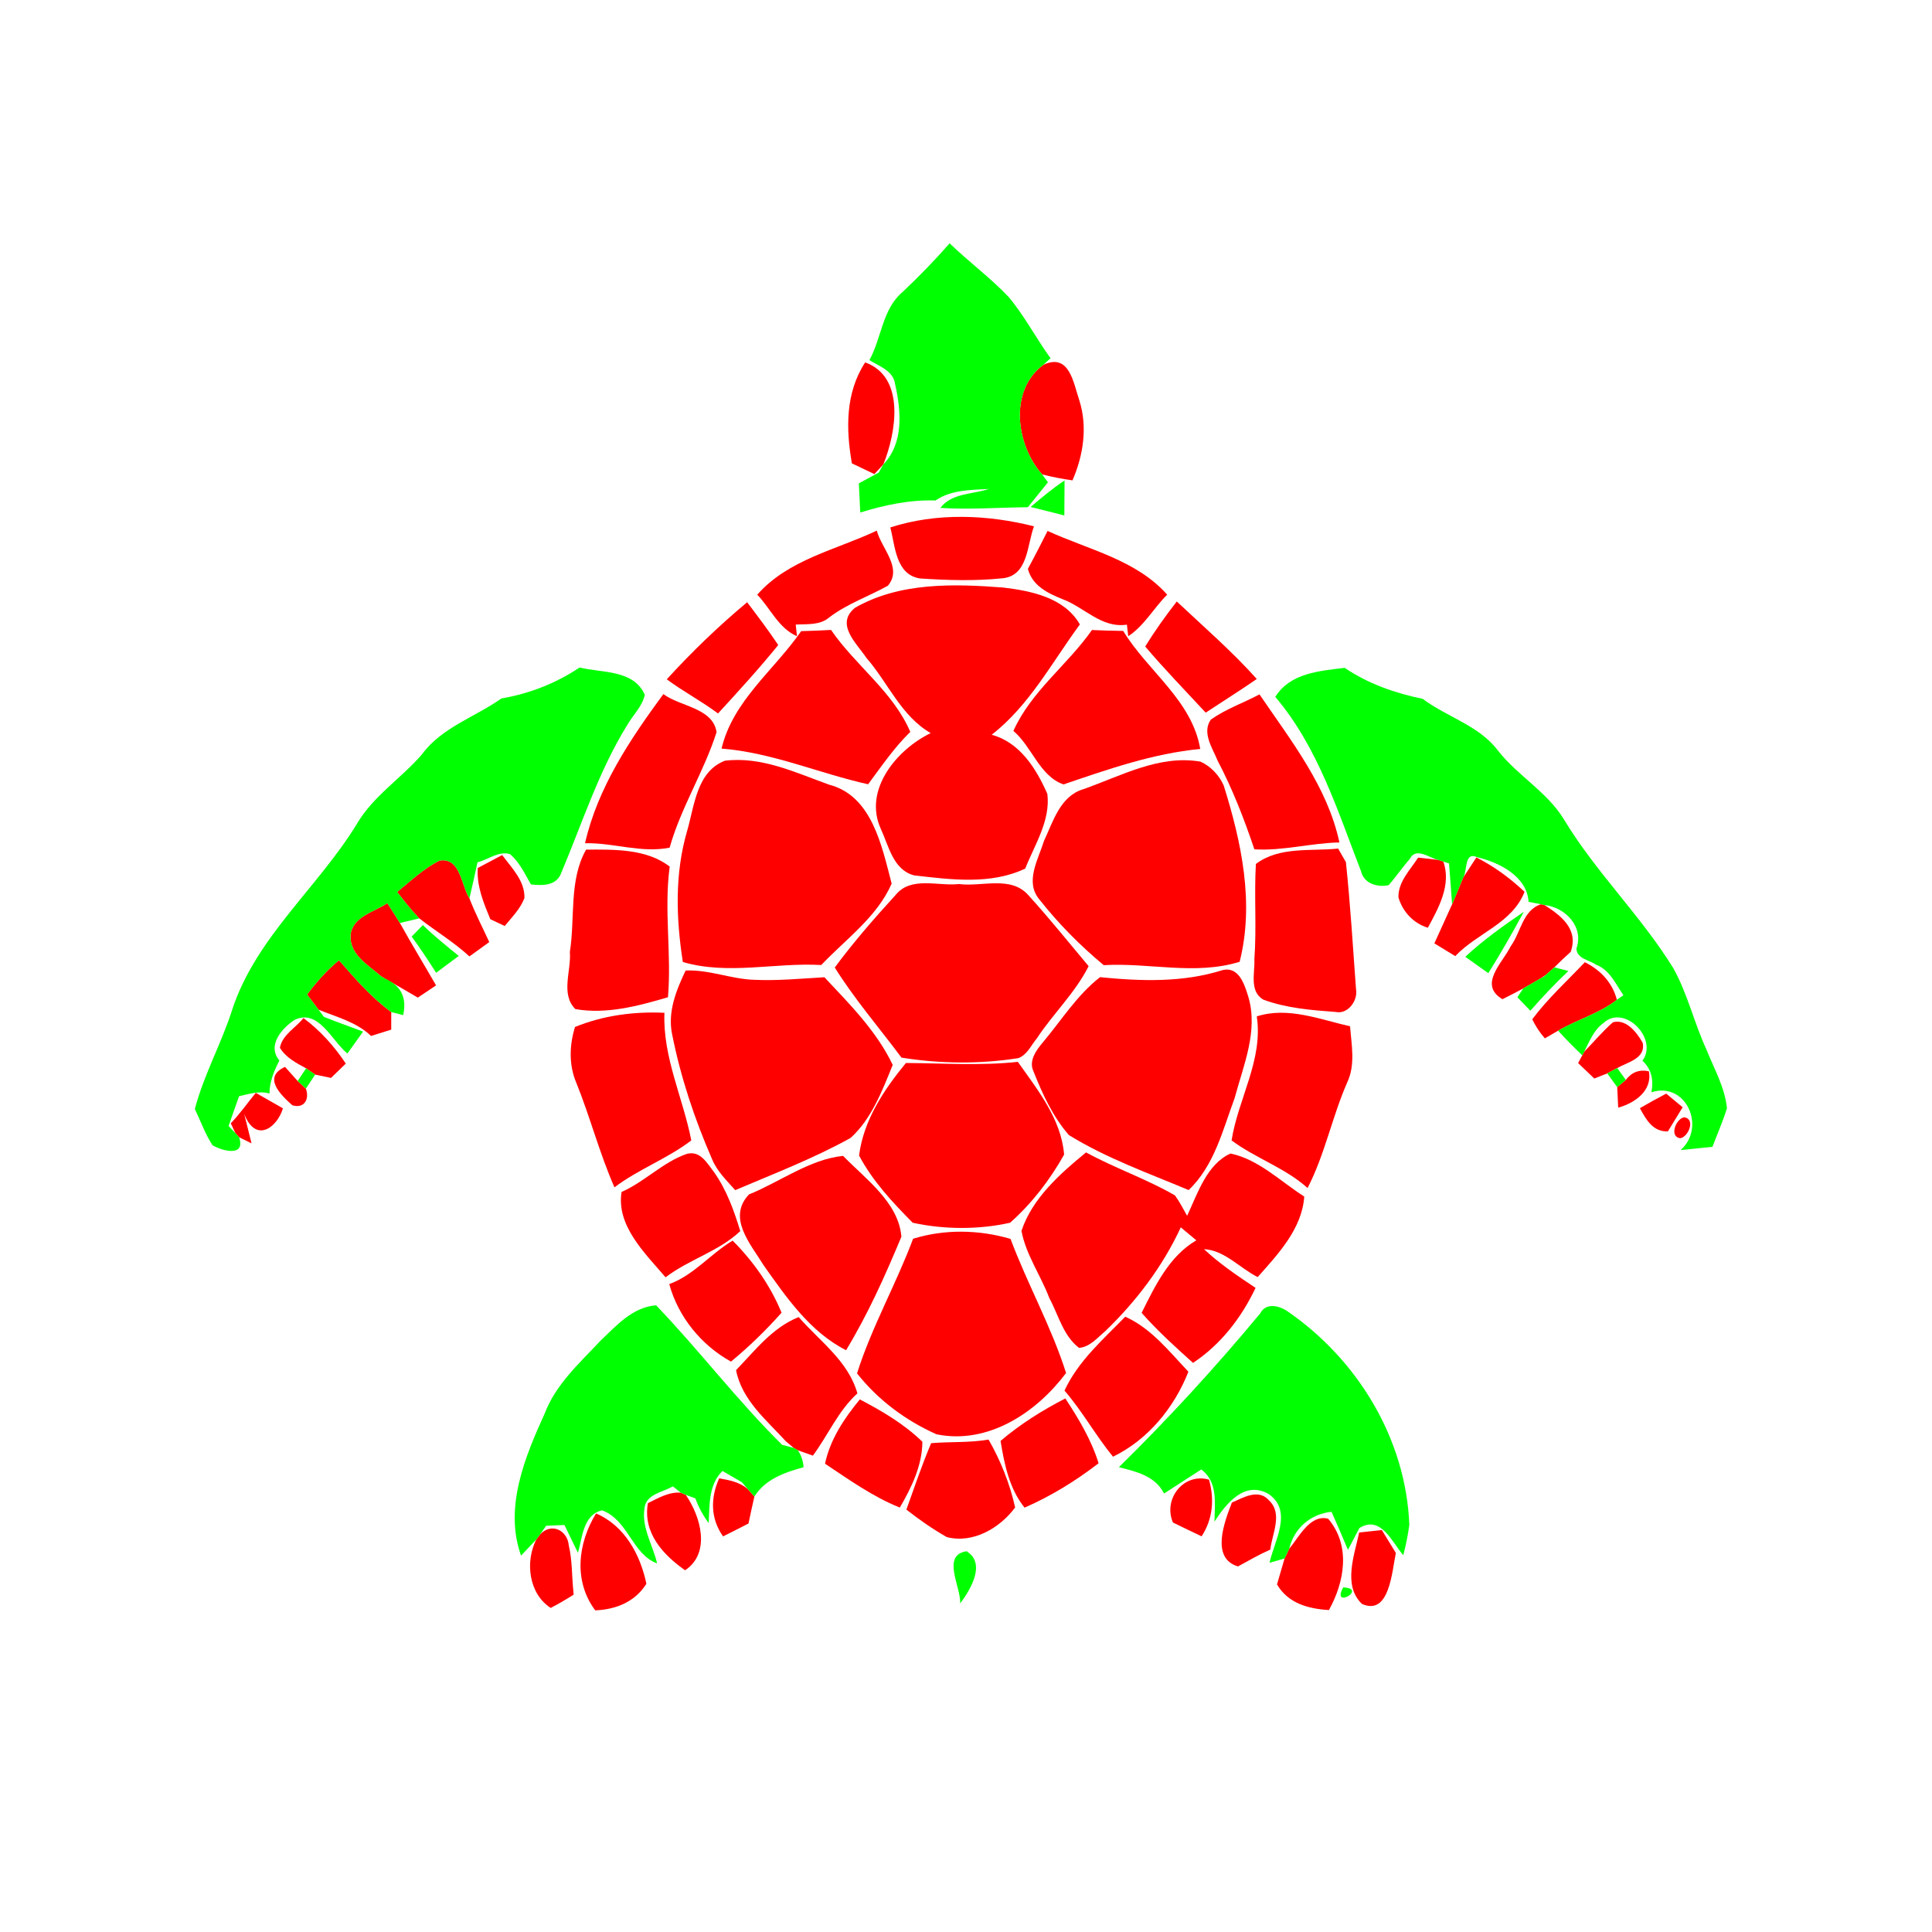 <svg width="256" height="256" xmlns="http://www.w3.org/2000/svg">
    <g fill="#ff0000"><path d=" M 138.09 62.86 C 134.63 58.98 133.64 51.73 138.25 48.34 C 141.71 46.72 142.23 50.74 143.02 53.06 C 144.13 56.57 143.55 60.33 142.11 63.65 C 140.75 63.46 139.41 63.20 138.09 62.86 Z"></path><path d=" M 112.88 61.40 C 112.08 56.83 112.01 52.05 114.64 48.02 C 120.00 49.95 118.75 57.32 117.05 61.53 L 117.04 61.54 L 115.86 62.82 C 115.11 62.46 113.62 61.75 112.88 61.40 Z"></path><path d=" M 117.97 69.89 C 124.07 67.91 130.84 68.18 137.01 69.74 C 136.08 72.19 136.26 76.33 132.79 76.63 C 129.18 77.00 125.53 76.89 121.91 76.65 C 118.67 76.14 118.63 72.37 117.97 69.89 Z"></path><path d=" M 100.34 78.80 C 104.43 74.14 110.79 72.86 116.18 70.31 C 116.80 72.68 119.63 75.26 117.65 77.61 C 115.08 79.04 112.25 80.00 109.89 81.80 C 108.65 82.88 106.95 82.67 105.44 82.76 L 105.60 84.30 C 103.16 83.24 102.10 80.63 100.34 78.80 Z"></path><path d=" M 138.81 70.35 C 144.22 72.84 150.56 74.17 154.66 78.80 C 152.86 80.57 151.64 82.90 149.50 84.30 L 149.32 82.77 C 145.93 83.27 143.71 80.47 140.76 79.38 C 138.80 78.59 136.79 77.61 136.20 75.38 C 137.10 73.72 137.96 72.03 138.81 70.35 Z"></path><path d=" M 113.30 80.53 C 119.22 77.14 126.34 77.35 132.92 77.85 C 136.67 78.30 141.05 79.19 143.09 82.74 C 139.40 87.75 136.39 93.49 131.40 97.36 C 135.15 98.37 137.32 101.87 138.78 105.20 C 139.21 108.75 137.10 111.92 135.85 115.09 C 131.28 117.27 125.96 116.55 121.11 115.99 C 118.34 115.25 117.77 112.10 116.72 109.85 C 114.35 104.67 118.82 99.32 123.32 97.14 C 119.39 94.86 117.68 90.48 114.81 87.18 C 113.47 85.20 110.64 82.69 113.30 80.53 Z"></path><path d=" M 88.35 90.01 C 91.67 86.38 95.22 82.95 99.00 79.80 C 100.41 81.66 101.82 83.52 103.12 85.47 C 100.58 88.60 97.86 91.58 95.14 94.54 C 92.96 92.90 90.53 91.64 88.35 90.01 Z"></path><path d=" M 151.75 85.67 C 153.02 83.59 154.43 81.62 155.93 79.70 C 159.51 83.07 163.24 86.29 166.53 89.97 C 164.30 91.51 162.01 92.94 159.76 94.43 C 157.07 91.52 154.31 88.69 151.75 85.67 Z"></path><path d=" M 106.16 83.63 C 107.48 83.60 108.80 83.54 110.12 83.47 C 113.36 88.20 118.31 91.61 120.62 96.98 C 118.48 99.06 116.80 101.54 115.03 103.92 C 108.54 102.48 102.33 99.72 95.61 99.19 C 97.12 92.83 102.60 88.79 106.16 83.63 Z"></path><path d=" M 134.28 96.85 C 136.65 91.57 141.43 88.13 144.69 83.48 C 146.07 83.55 147.45 83.58 148.83 83.60 C 152.06 88.93 157.93 92.76 159.04 99.24 C 152.77 99.84 146.83 101.93 140.92 103.94 C 137.74 102.83 136.75 98.94 134.28 96.85 Z"></path><path d=" M 77.52 111.73 C 79.20 104.36 83.49 97.97 87.90 91.97 C 90.15 93.65 94.45 93.78 94.95 97.01 C 93.28 102.26 90.23 106.99 88.73 112.32 C 84.96 113.07 81.29 111.65 77.52 111.73 Z"></path><path d=" M 160.44 95.35 C 162.42 93.95 164.75 93.14 166.89 92.01 C 171.05 98.13 175.90 104.24 177.48 111.63 C 173.70 111.70 170.00 112.77 166.21 112.54 C 164.86 108.51 163.31 104.54 161.33 100.77 C 160.66 99.11 159.23 97.09 160.44 95.35 Z"></path><path d=" M 91.06 110.06 C 92.02 106.74 92.32 102.24 96.05 100.80 C 100.90 100.20 105.41 102.37 109.85 103.97 C 115.57 105.44 116.85 112.15 118.15 117.08 C 116.21 121.52 112.07 124.44 108.82 127.87 C 102.69 127.52 96.49 129.23 90.48 127.47 C 89.58 121.69 89.39 115.73 91.06 110.06 Z"></path><path d=" M 143.52 104.58 C 148.53 102.83 153.57 99.98 159.07 100.92 C 160.42 101.53 161.56 102.73 162.15 104.09 C 164.50 111.59 166.23 119.65 164.26 127.44 C 158.36 129.27 152.27 127.53 146.25 127.89 C 143.12 125.29 140.24 122.38 137.73 119.19 C 135.75 116.86 137.59 113.84 138.34 111.41 C 139.54 108.86 140.48 105.50 143.52 104.58 Z"></path><path d=" M 75.51 126.14 C 76.22 121.66 75.37 116.61 77.66 112.58 C 81.36 112.56 85.68 112.45 88.74 114.83 C 87.96 120.58 89.00 126.37 88.51 132.14 C 84.56 133.30 80.36 134.43 76.24 133.71 C 74.24 131.73 75.72 128.61 75.51 126.14 Z"></path><path d=" M 166.41 114.48 C 169.52 112.13 173.67 112.82 177.31 112.44 C 177.57 112.89 178.08 113.79 178.34 114.24 C 178.93 119.84 179.27 125.47 179.68 131.09 C 179.95 132.58 178.61 134.43 176.99 134.09 C 173.76 133.85 170.43 133.59 167.38 132.45 C 165.51 131.33 166.30 128.89 166.21 127.12 C 166.52 122.91 166.17 118.66 166.41 114.48 Z"></path><path d=" M 58.24 114.03 C 61.03 113.58 61.11 117.31 62.20 119.03 C 62.96 121.02 63.95 122.90 64.83 124.83 C 64.18 125.31 62.86 126.26 62.20 126.73 C 60.15 124.84 57.75 123.40 55.56 121.69 C 54.49 120.60 53.56 119.40 52.63 118.19 C 54.43 116.72 56.14 115.08 58.24 114.03 Z"></path><path d=" M 63.31 115.01 C 64.11 114.59 65.73 113.73 66.54 113.30 C 67.80 115.01 69.56 116.71 69.49 119.00 C 68.94 120.44 67.83 121.53 66.88 122.70 C 66.40 122.47 65.45 122.03 64.97 121.80 C 64.08 119.63 63.14 117.42 63.31 115.01 Z"></path><path d=" M 187.91 113.64 C 188.58 113.72 189.91 113.86 190.58 113.94 L 191.25 114.16 C 192.33 117.26 190.64 120.26 189.20 122.93 C 187.29 122.35 185.86 120.81 185.30 118.91 C 185.25 116.84 186.86 115.27 187.91 113.64 Z"></path><path d=" M 193.88 116.28 C 194.32 115.61 195.20 114.29 195.63 113.62 C 197.98 114.80 200.10 116.37 202.01 118.17 C 200.38 122.35 195.73 123.62 192.83 126.69 C 192.14 126.27 190.75 125.42 190.06 125.00 C 190.83 123.27 191.64 121.56 192.41 119.83 C 192.92 118.65 193.40 117.46 193.88 116.28 Z"></path><path d=" M 118.68 118.58 C 120.73 116.06 124.31 117.46 127.07 117.14 C 130.13 117.54 134.00 115.96 136.32 118.68 C 139.07 121.70 141.62 124.90 144.25 128.02 C 142.47 131.56 139.55 134.30 137.39 137.59 C 136.62 138.50 136.12 139.77 134.93 140.21 C 129.82 141.01 124.55 140.96 119.45 140.14 C 116.49 136.17 113.23 132.40 110.61 128.20 C 113.10 124.83 115.86 121.67 118.68 118.58 Z"></path><path d=" M 200.17 125.39 C 201.52 123.56 201.76 120.59 204.19 119.82 L 204.64 119.92 C 206.88 121.34 209.20 123.14 208.12 126.13 C 207.38 126.79 206.66 127.47 205.96 128.18 C 205.68 128.42 205.13 128.91 204.85 129.16 C 204.70 129.26 204.40 129.47 204.25 129.58 C 203.65 129.92 202.44 130.62 201.84 130.97 C 200.93 131.46 200.01 131.94 199.08 132.40 C 195.83 130.46 199.10 127.59 200.17 125.39 Z"></path><path d=" M 46.44 123.94 C 46.70 121.42 49.58 120.87 51.32 119.67 C 51.89 120.54 52.44 121.41 52.99 122.30 C 54.53 125.09 56.19 127.80 57.78 130.57 C 56.98 131.11 56.17 131.65 55.36 132.19 C 53.91 131.34 52.46 130.48 50.99 129.66 L 50.69 129.48 L 50.54 129.39 L 50.39 129.27 C 48.72 127.83 46.33 126.49 46.44 123.94 Z"></path><path d=" M 40.69 131.78 C 41.94 130.12 43.31 128.55 44.92 127.24 C 47.06 129.68 49.20 132.17 51.84 134.10 C 51.84 134.68 51.84 135.85 51.84 136.43 C 51.18 136.64 49.84 137.06 49.17 137.27 C 47.23 135.42 44.62 134.77 42.21 133.79 C 41.83 133.29 41.07 132.28 40.69 131.78 Z"></path><path d=" M 203.03 135.06 C 205.09 132.31 207.64 129.99 210.00 127.50 C 212.06 128.52 213.67 130.21 214.24 132.48 C 211.90 134.30 209.00 135.09 206.46 136.57 C 206.02 136.82 205.14 137.34 204.70 137.59 C 204.02 136.81 203.47 135.97 203.03 135.06 Z"></path><path d=" M 90.85 128.60 C 93.95 128.46 96.85 129.73 99.92 129.83 C 103.03 129.97 106.14 129.67 109.24 129.49 C 112.58 133.05 116.19 136.67 118.29 141.11 C 116.90 144.52 115.49 148.26 112.71 150.78 C 107.82 153.50 102.56 155.51 97.42 157.70 C 96.29 156.43 95.02 155.21 94.36 153.61 C 92.03 148.27 90.18 142.72 89.05 137.00 C 88.45 134.07 89.61 131.19 90.85 128.60 Z"></path><path d=" M 145.76 129.48 C 151.18 130.02 156.73 130.21 161.98 128.55 C 164.17 128.01 164.91 130.47 165.41 132.08 C 166.75 136.61 164.76 141.16 163.60 145.49 C 162.02 149.74 160.90 154.46 157.50 157.69 C 152.15 155.44 146.59 153.47 141.63 150.40 C 139.49 147.95 138.11 144.91 136.92 141.91 C 136.30 140.55 137.31 139.16 138.15 138.16 C 140.63 135.22 142.69 131.87 145.76 129.48 Z"></path><path d=" M 166.53 134.68 C 170.62 133.35 174.88 135.08 178.89 135.99 C 179.08 138.45 179.62 141.07 178.52 143.41 C 176.51 147.99 175.56 152.96 173.26 157.42 C 170.27 154.73 166.38 153.49 163.19 151.11 C 164.06 145.59 167.40 140.41 166.53 134.68 Z"></path><path d=" M 76.19 136.08 C 79.92 134.55 84.03 134.01 88.04 134.20 C 87.81 140.09 90.50 145.45 91.60 151.11 C 88.43 153.54 84.61 154.91 81.42 157.33 C 79.43 152.81 78.20 148.01 76.35 143.44 C 75.36 141.11 75.45 138.46 76.19 136.08 Z"></path><path d=" M 37.09 138.84 C 37.40 137.10 39.20 136.19 40.21 134.90 C 42.43 136.55 44.29 138.63 45.82 140.93 C 45.33 141.41 44.35 142.36 43.86 142.83 C 43.33 142.72 42.29 142.50 41.76 142.39 C 41.46 142.19 40.86 141.77 40.56 141.56 C 39.26 140.85 37.89 140.15 37.09 138.84 Z"></path><path d=" M 213.73 135.45 C 215.51 134.99 216.89 136.82 217.66 138.17 C 218.11 140.26 215.64 140.75 214.29 141.52 C 213.96 141.70 213.30 142.05 212.97 142.23 C 212.54 142.40 211.68 142.74 211.25 142.91 C 210.54 142.23 209.82 141.54 209.11 140.86 C 209.25 140.60 209.52 140.09 209.66 139.83 L 209.90 139.38 C 211.18 138.07 212.35 136.65 213.73 135.45 Z"></path><path d=" M 120.04 140.85 C 124.98 140.88 129.93 141.24 134.87 140.70 C 137.50 144.43 140.62 148.27 141.00 152.99 C 139.14 156.32 136.71 159.48 133.84 162.02 C 129.69 162.95 125.10 162.93 120.94 162.02 C 118.27 159.33 115.61 156.48 113.83 153.11 C 114.43 148.42 117.11 144.42 120.04 140.85 Z"></path><path d=" M 38.73 146.45 C 37.15 145.04 34.77 142.73 37.77 141.37 C 38.19 141.84 39.03 142.77 39.44 143.24 C 39.72 143.49 40.26 144.00 40.53 144.25 C 41.05 145.68 40.28 146.94 38.73 146.45 Z"></path><path d=" M 215.43 143.09 C 216.22 142.06 217.23 141.68 218.48 141.95 C 218.98 144.53 216.60 146.17 214.42 146.77 C 214.39 146.09 214.32 144.73 214.29 144.05 C 214.58 143.81 215.15 143.33 215.43 143.09 Z"></path><path d=" M 30.58 148.84 C 31.80 147.59 32.78 146.15 33.89 144.81 C 35.09 145.49 36.29 146.18 37.49 146.86 C 36.73 149.40 33.90 151.55 32.36 147.61 C 32.61 148.58 33.09 150.52 33.33 151.50 L 31.68 150.69 C 31.56 150.56 31.31 150.28 31.19 150.14 L 30.58 148.84 Z"></path><path d=" M 217.29 146.84 C 218.44 146.17 219.60 145.53 220.78 144.91 C 221.32 145.36 222.41 146.26 222.96 146.72 C 222.47 147.52 221.49 149.12 221.00 149.92 C 219.00 149.97 218.13 148.37 217.29 146.84 Z"></path><path d=" M 223.14 148.05 C 224.69 148.21 223.77 150.61 222.66 150.82 C 221.14 150.66 222.04 148.26 223.14 148.05 Z"></path><path d=" M 82.36 157.94 C 85.43 156.59 87.84 153.99 90.99 152.90 C 92.80 152.40 93.71 154.16 94.63 155.34 C 96.29 157.69 97.26 160.41 98.09 163.13 C 95.21 165.84 91.30 166.87 88.19 169.25 C 85.50 166.09 81.64 162.44 82.36 157.94 Z"></path><path d=" M 99.24 158.27 C 103.36 156.60 107.27 153.62 111.71 153.16 C 114.71 156.24 119.06 159.33 119.44 163.87 C 117.30 169.02 115.00 174.14 112.11 178.91 C 107.34 176.50 104.19 171.90 101.18 167.65 C 99.48 164.86 96.31 161.38 99.24 158.27 Z"></path><path d=" M 135.35 163.10 C 136.77 158.80 140.46 155.52 143.91 152.70 C 147.74 154.80 151.92 156.21 155.69 158.40 C 156.31 159.25 156.78 160.19 157.30 161.10 C 158.69 158.15 159.92 154.24 163.05 152.85 C 166.75 153.61 169.67 156.54 172.82 158.55 C 172.53 162.81 169.36 166.17 166.65 169.22 C 164.29 168.04 162.26 165.66 159.54 165.52 C 161.62 167.48 164.00 169.07 166.37 170.65 C 164.50 174.60 161.75 178.17 158.08 180.59 C 155.72 178.47 153.37 176.34 151.27 173.96 C 153.06 170.38 154.92 166.45 158.52 164.35 C 157.83 163.78 157.14 163.21 156.46 162.63 C 154.07 167.81 150.54 172.45 146.44 176.40 C 145.40 177.26 144.43 178.48 142.98 178.60 C 140.88 177.01 140.25 174.23 139.04 172.00 C 137.91 169.00 135.94 166.26 135.35 163.10 Z"></path><path d=" M 120.99 164.14 C 125.17 162.85 129.71 162.93 133.90 164.16 C 136.15 170.17 139.32 175.80 141.26 181.93 C 137.32 187.19 130.90 191.45 124.09 190.05 C 120.00 188.23 116.34 185.50 113.56 181.98 C 115.51 175.83 118.73 170.18 120.99 164.14 Z"></path><path d=" M 97.08 164.39 C 99.82 167.14 102.08 170.34 103.56 173.94 C 101.50 176.26 99.26 178.44 96.86 180.42 C 92.93 178.25 89.87 174.50 88.68 170.15 C 91.96 168.95 94.14 166.13 97.08 164.39 Z"></path><path d=" M 97.53 181.55 C 100.05 178.95 102.35 175.90 105.83 174.52 C 108.62 177.72 112.40 180.34 113.61 184.63 C 111.08 186.92 109.72 190.17 107.71 192.88 C 107.22 192.71 106.23 192.35 105.73 192.17 L 105.16 191.85 L 104.66 191.42 L 104.17 191.02 C 101.57 188.17 98.31 185.54 97.53 181.55 Z"></path><path d=" M 149.10 174.47 C 152.56 176.02 154.92 179.07 157.47 181.76 C 155.60 186.51 152.12 190.77 147.48 193.02 C 145.18 190.22 143.43 187.01 141.05 184.26 C 142.87 180.34 146.14 177.51 149.10 174.47 Z"></path><path d=" M 113.93 185.43 C 116.89 186.98 119.81 188.69 122.22 191.04 C 122.21 194.14 120.78 197.13 119.23 199.76 C 115.62 198.31 112.53 196.08 109.32 193.95 C 110.00 190.72 111.87 187.93 113.93 185.43 Z"></path><path d=" M 132.58 190.93 C 135.20 188.69 138.11 186.88 141.16 185.30 C 142.93 187.99 144.61 190.79 145.57 193.89 C 142.52 196.23 139.29 198.23 135.76 199.77 C 133.74 197.27 133.08 194.02 132.58 190.93 Z"></path><path d=" M 123.38 191.23 C 125.91 191.01 128.47 191.19 130.99 190.75 C 132.59 193.54 133.82 196.62 134.51 199.75 C 132.49 202.47 128.94 204.57 125.45 203.67 C 123.57 202.60 121.79 201.36 120.10 200.03 C 121.16 197.08 122.16 194.11 123.38 191.23 Z"></path><path d=" M 95.29 195.89 C 96.62 196.11 97.98 196.39 99.06 197.28 C 99.28 197.53 99.73 198.04 99.96 198.29 C 99.69 199.48 99.43 200.67 99.18 201.87 C 98.06 202.45 96.93 203.02 95.81 203.58 C 94.12 201.20 94.14 198.49 95.29 195.89 Z"></path><path d=" M 155.42 201.74 C 154.08 198.62 156.84 195.10 160.20 196.06 C 160.92 198.65 160.72 201.27 159.22 203.57 C 157.94 202.97 156.68 202.36 155.42 201.74 Z"></path><path d=" M 85.85 199.17 C 87.23 198.51 88.61 197.66 90.21 197.79 L 90.87 198.08 C 92.83 200.92 94.24 205.75 90.78 208.07 C 87.81 205.98 85.17 203.10 85.85 199.17 Z"></path><path d=" M 163.23 199.10 C 164.75 198.43 166.77 197.21 168.16 198.82 C 170.01 200.58 168.56 203.23 168.32 205.33 C 166.84 205.98 165.45 206.79 164.04 207.56 C 160.37 206.47 162.26 201.63 163.23 199.10 Z"></path><path d=" M 78.98 200.54 C 82.76 202.15 84.85 206.00 85.65 209.86 C 84.14 212.26 81.62 213.27 78.87 213.38 C 75.97 209.50 76.56 204.49 78.98 200.54 Z"></path><path d=" M 170.83 205.22 C 172.15 203.63 173.60 200.62 175.99 201.24 C 179.00 204.79 178.18 209.58 176.09 213.34 C 173.37 213.18 170.67 212.46 169.21 209.94 C 169.46 209.09 169.96 207.37 170.21 206.51 C 170.37 206.19 170.68 205.54 170.83 205.22 Z"></path><path d=" M 71.06 203.99 C 71.19 203.82 71.44 203.48 71.57 203.31 C 73.11 201.69 75.21 202.80 75.37 204.81 C 75.84 206.77 75.76 208.80 75.97 210.80 L 76.01 211.30 C 75.02 211.93 74.01 212.52 72.97 213.06 C 70.04 211.16 69.57 206.94 71.06 203.99 Z"></path><path d=" M 180.10 203.06 C 180.85 202.98 182.35 202.82 183.10 202.74 C 183.72 203.75 184.34 204.76 184.96 205.78 C 184.44 208.16 184.14 214.16 180.47 212.53 C 177.90 210.09 179.47 206.04 180.10 203.06 Z"></path></g><g fill="#00ff00"><path d=" M 119.62 38.67 C 121.79 36.62 123.87 34.48 125.83 32.24 C 128.37 34.70 131.24 36.80 133.67 39.37 C 135.77 41.89 137.29 44.82 139.20 47.47 L 138.25 48.34 C 133.64 51.73 134.63 58.98 138.09 62.86 L 138.86 63.91 C 137.97 65.00 137.08 66.10 136.20 67.21 C 132.33 67.24 128.46 67.55 124.60 67.30 C 126.13 65.30 128.85 65.53 131.03 64.79 C 128.63 64.93 126.02 64.89 123.96 66.32 C 120.55 66.20 117.22 66.92 113.99 67.91 C 113.92 66.62 113.86 65.34 113.80 64.05 C 114.68 63.58 115.56 63.10 116.44 62.62 L 117.04 61.54 L 117.05 61.53 C 119.77 58.69 119.41 54.47 118.61 50.92 C 118.37 49.12 116.52 48.54 115.20 47.72 C 116.83 44.77 116.90 40.94 119.62 38.67 Z"></path><path d=" M 136.56 67.18 C 138.01 65.95 139.46 64.72 141.06 63.67 C 141.06 65.22 141.05 66.76 141.03 68.30 C 139.54 67.92 138.05 67.54 136.56 67.18 Z"></path><path d=" M 66.44 92.55 C 70.15 91.91 73.66 90.55 76.79 88.45 C 79.75 89.18 83.99 88.71 85.44 92.08 C 85.09 93.62 83.88 94.74 83.11 96.07 C 79.35 102.15 77.17 109.01 74.41 115.56 C 73.80 117.39 71.95 117.37 70.35 117.19 C 69.54 115.79 68.84 114.24 67.58 113.18 C 66.09 112.71 64.69 113.91 63.27 114.26 C 62.93 115.85 62.58 117.45 62.20 119.03 C 61.11 117.31 61.03 113.58 58.24 114.03 C 56.14 115.08 54.43 116.72 52.63 118.19 C 53.56 119.40 54.49 120.60 55.56 121.69 C 54.70 121.89 53.84 122.10 52.99 122.30 C 52.44 121.41 51.89 120.54 51.32 119.67 C 49.58 120.87 46.70 121.42 46.44 123.94 C 46.33 126.49 48.72 127.83 50.39 129.27 L 50.53 129.39 L 50.69 129.48 L 50.99 129.66 C 53.13 130.57 53.94 132.18 53.42 134.51 C 53.02 134.40 52.23 134.20 51.84 134.10 C 49.20 132.17 47.06 129.68 44.92 127.24 C 43.31 128.55 41.94 130.12 40.69 131.78 C 41.07 132.28 41.83 133.29 42.21 133.79 L 42.92 134.74 C 44.64 135.42 46.38 136.05 48.11 136.69 C 47.59 137.41 46.55 138.87 46.03 139.60 C 43.95 137.89 42.19 133.60 39.02 135.15 C 37.35 136.25 35.35 138.53 37.02 140.52 C 36.32 141.90 35.71 143.32 35.71 144.90 C 34.34 144.50 33.00 144.97 31.68 145.25 C 31.21 146.57 30.74 147.88 30.29 149.20 L 31.19 150.14 C 31.31 150.28 31.56 150.56 31.68 150.69 C 32.59 153.36 29.43 152.51 28.16 151.75 C 27.18 150.26 26.59 148.56 25.82 146.95 C 27.01 142.38 29.36 138.25 30.78 133.75 C 33.94 124.17 42.13 117.61 47.27 109.20 C 49.43 105.49 53.14 103.16 55.90 99.97 C 58.52 96.39 62.92 95.03 66.44 92.55 Z"></path><path d=" M 168.98 92.34 C 170.98 89.16 174.80 88.92 178.17 88.49 C 181.30 90.61 184.85 91.84 188.51 92.60 C 191.76 95.03 196.00 96.14 198.51 99.48 C 201.12 102.81 205.02 104.93 207.24 108.59 C 211.46 115.59 217.44 121.34 221.73 128.30 C 223.61 131.69 224.48 135.51 226.09 139.02 C 227.11 141.58 228.55 144.06 228.83 146.85 C 228.29 148.59 227.55 150.26 226.91 151.96 C 225.85 152.07 223.74 152.29 222.69 152.39 C 226.11 149.37 223.42 143.27 218.82 144.73 C 219.13 143.12 218.84 141.66 217.63 140.55 C 219.79 137.63 215.20 132.96 212.44 135.58 C 211.16 136.49 210.60 138.03 209.90 139.38 L 209.66 139.83 C 208.55 138.78 207.48 137.70 206.46 136.57 C 209.00 135.09 211.90 134.30 214.24 132.48 L 215.11 131.87 C 214.09 130.39 213.29 128.50 211.48 127.83 C 210.60 127.19 208.95 127.07 208.88 125.70 C 209.92 122.80 207.39 120.21 204.64 119.92 L 204.19 119.82 C 203.77 119.74 202.95 119.58 202.54 119.50 C 202.36 116.14 198.65 114.27 195.75 113.59 C 193.98 112.77 194.47 115.38 193.88 116.28 C 193.40 117.46 192.92 118.65 192.41 119.83 C 192.29 118.02 192.14 116.22 192.00 114.41 L 191.25 114.16 L 190.58 113.94 C 189.42 113.72 187.63 112.17 186.81 113.81 C 185.82 114.93 184.99 116.17 184.00 117.29 C 182.50 117.60 180.75 117.10 180.35 115.46 C 177.25 107.47 174.63 98.98 168.98 92.34 Z"></path><path d=" M 54.55 124.10 C 55.04 123.59 55.53 123.08 56.03 122.58 C 57.53 124.03 59.15 125.35 60.79 126.66 C 60.04 127.22 58.54 128.34 57.79 128.90 C 56.75 127.27 55.69 125.66 54.55 124.10 Z"></path><path d=" M 194.16 126.78 C 196.55 124.55 199.22 122.66 201.91 120.82 C 200.43 123.58 198.87 126.29 197.21 128.95 C 196.45 128.41 194.93 127.32 194.16 126.78 Z"></path><path d=" M 205.96 128.18 C 206.43 128.30 207.36 128.54 207.82 128.66 C 206.06 130.33 204.38 132.09 202.78 133.93 C 202.35 133.48 201.49 132.59 201.06 132.14 L 201.84 130.97 C 202.44 130.62 203.65 129.92 204.25 129.58 L 204.58 129.41 L 204.85 129.16 C 205.13 128.91 205.68 128.42 205.96 128.18 Z"></path><path d=" M 39.44 143.24 C 39.72 142.82 40.28 141.98 40.56 141.56 C 40.86 141.77 41.46 142.19 41.76 142.39 C 41.46 142.86 40.84 143.79 40.53 144.25 C 40.26 144.00 39.72 143.49 39.44 143.24 Z"></path><path d=" M 212.97 142.23 C 213.30 142.05 213.96 141.70 214.29 141.52 C 214.58 141.91 215.15 142.69 215.43 143.09 C 215.15 143.33 214.58 143.81 214.29 144.05 C 213.96 143.59 213.30 142.69 212.97 142.23 Z"></path><path d=" M 79.55 177.67 C 81.66 175.66 83.83 173.19 86.94 172.96 C 92.69 178.96 97.72 185.61 103.64 191.45 C 104.02 191.55 104.78 191.75 105.16 191.85 L 105.73 192.17 C 106.17 192.85 106.42 193.60 106.48 194.41 C 103.95 195.12 101.44 195.97 99.96 198.29 C 99.73 198.04 99.28 197.53 99.06 197.28 L 98.31 196.41 C 97.45 195.90 96.59 195.40 95.73 194.91 C 93.88 196.73 94.03 199.41 93.90 201.81 C 93.15 200.80 92.57 199.72 92.14 198.54 C 91.83 198.43 91.19 198.20 90.87 198.08 L 90.21 197.79 C 89.95 197.58 89.42 197.16 89.16 196.95 C 87.81 197.75 85.54 197.96 85.39 199.93 C 85.01 202.45 86.52 204.77 87.07 207.16 C 83.76 205.95 83.24 201.39 79.78 200.13 C 77.25 200.69 77.16 203.81 76.58 205.75 C 75.99 204.52 75.39 203.30 74.79 202.07 C 74.19 202.10 72.98 202.15 72.37 202.17 L 71.57 203.31 C 71.44 203.48 71.19 203.82 71.06 203.99 C 70.56 204.52 69.55 205.59 69.04 206.13 C 66.77 199.74 69.55 193.08 72.18 187.28 C 73.66 183.41 76.79 180.62 79.55 177.67 Z"></path><path d=" M 166.97 174.05 C 167.70 172.64 169.29 172.95 170.43 173.64 C 179.81 180.01 186.31 190.61 186.74 202.06 C 186.56 203.41 186.29 204.75 185.94 206.07 C 184.46 204.37 182.98 200.71 180.13 202.47 C 179.75 203.19 178.99 204.64 178.61 205.36 C 177.90 203.66 177.18 201.99 176.43 200.32 C 173.66 200.61 171.47 202.48 170.83 205.22 C 170.68 205.54 170.37 206.19 170.21 206.51 C 169.72 206.65 168.72 206.93 168.22 207.07 C 168.87 204.12 171.34 200.24 168.11 197.97 C 164.91 196.13 162.47 199.25 160.92 201.62 C 160.97 199.16 161.40 196.39 159.18 194.71 C 157.53 195.76 155.89 196.83 154.25 197.90 C 153.05 195.56 150.58 195.00 148.26 194.41 C 154.84 187.95 161.08 181.14 166.97 174.05 Z"></path><path d=" M 127.23 212.46 C 127.33 210.24 124.71 206.06 128.07 205.55 C 130.71 207.14 128.59 210.65 127.23 212.46 Z"></path><path d=" M 177.98 210.34 C 181.30 210.49 176.35 213.31 177.98 210.34 Z"></path><path d=" M 75.97 210.80 C 75.98 210.92 76.00 211.17 76.01 211.30 L 75.97 210.80 Z"></path></g>
</svg>
